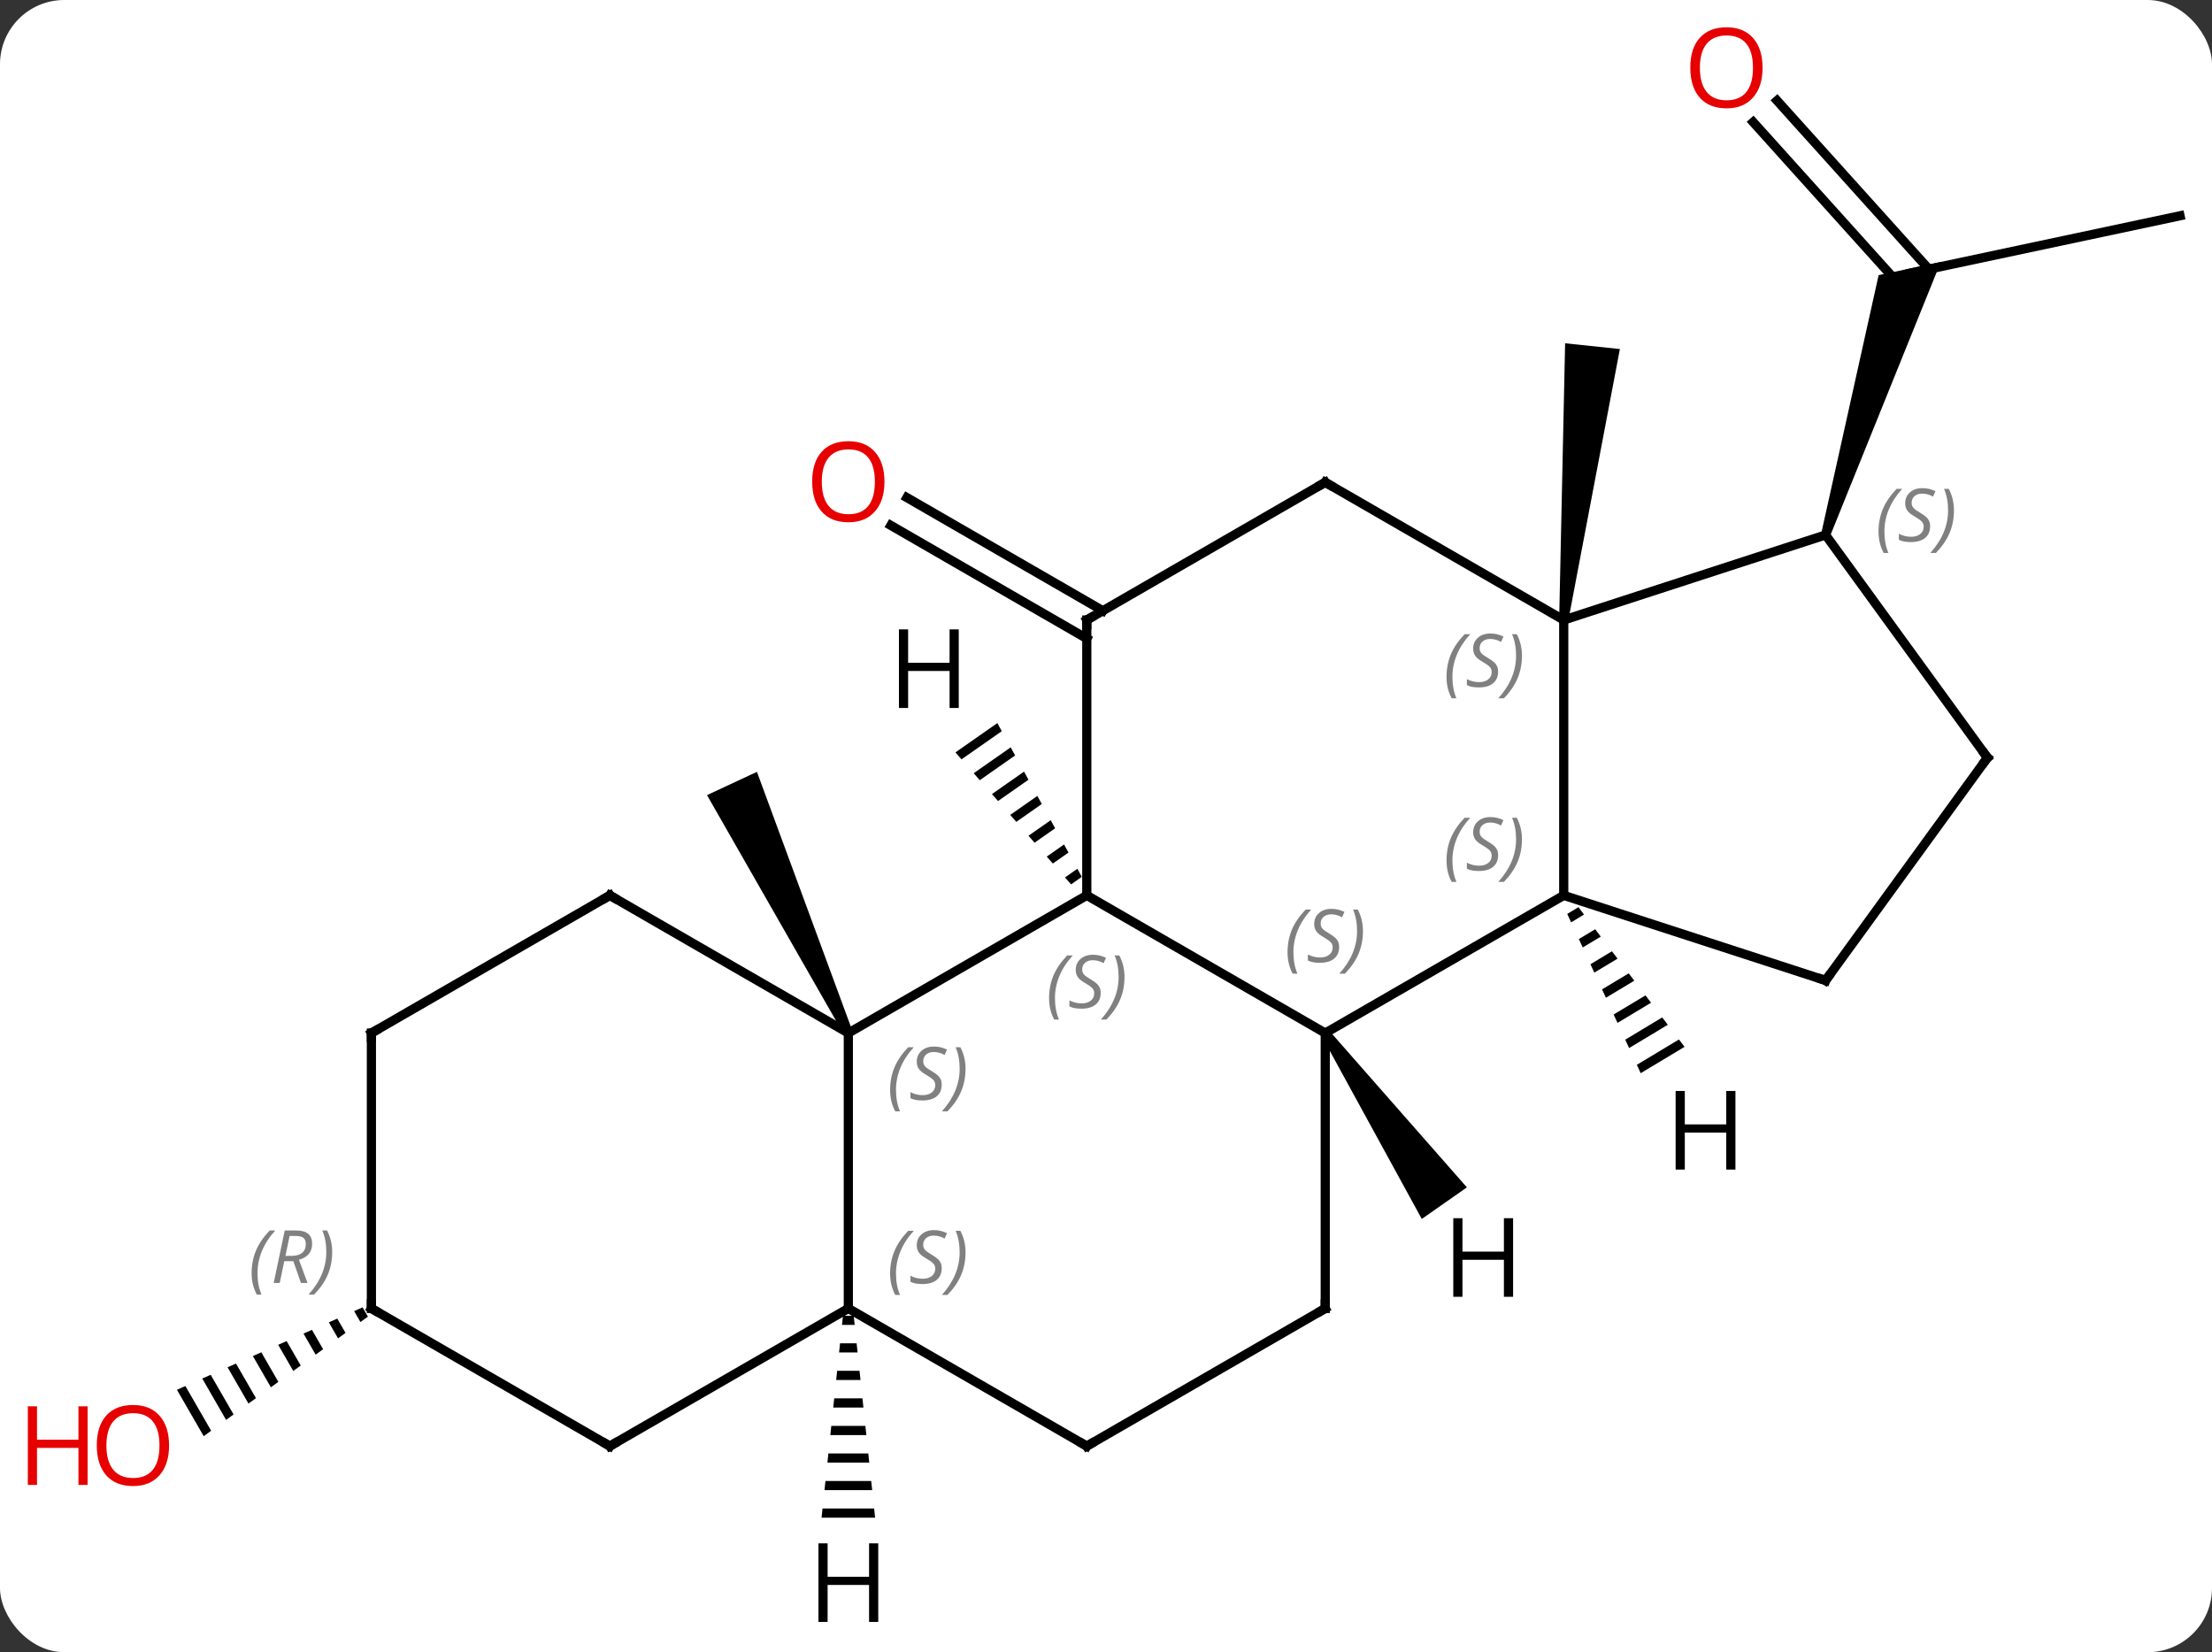 <svg width="241" viewBox="0 0 241 180" style="fill-opacity:1; color-rendering:auto; color-interpolation:auto; text-rendering:auto; stroke:black; stroke-linecap:square; stroke-miterlimit:10; shape-rendering:auto; stroke-opacity:1; fill:black; stroke-dasharray:none; font-weight:normal; stroke-width:1; font-family:'Open Sans'; font-style:normal; stroke-linejoin:miter; font-size:12; stroke-dashoffset:0; image-rendering:auto;" height="180" class="cas-substance-image" xmlns:xlink="http://www.w3.org/1999/xlink" xmlns="http://www.w3.org/2000/svg"><rect x="0" y="0" width="241" height="180" fill="#333333" stroke="none"/><svg class="cas-substance-single-component"><rect y="0" x="0" width="241" stroke="none" ry="7" rx="7" height="180" fill="white" class="cas-substance-group"/><svg y="0" x="0" width="241" viewBox="0 0 241 180" style="fill:black;" height="180" class="cas-substance-single-component-image"><svg><g><g transform="translate(126,90)" style="text-rendering:geometricPrecision; color-rendering:optimizeQuality; color-interpolation:linearRGB; stroke-linecap:butt; image-rendering:optimizeQuality;"><path style="stroke:none;" d="M-33.12 22.337 L-34.026 22.759 L-48.97 -3.373 L-43.532 -5.909 Z"/><line y2="-20.431" y1="-32.758" x2="-7.593" x1="-28.943" style="fill:none;"/><line y2="-23.462" y1="-35.789" x2="-5.843" x1="-27.193" style="fill:none;"/><path style="stroke:none;" d="M44.867 -22.4 L43.873 -22.504 L44.521 -52.6 L50.489 -51.974 Z"/><line y2="-66.492" y1="-60.255" x2="111.516" x1="82.17" style="fill:none;"/><line y2="-79.037" y1="-60.675" x2="67.613" x1="84.147" style="fill:none;"/><line y2="-76.695" y1="-59.084" x2="65.012" x1="80.87" style="fill:none;"/><path style="stroke:none;" d="M73.376 -31.567 L72.424 -31.877 L78.678 -60.024 L85.454 -61.464 Z"/><path style="stroke:none;" d="M-86.497 52.431 L-87.416 52.839 L-86.729 54.032 L-85.915 53.439 L-85.915 53.439 L-86.497 52.431 ZM-89.255 53.655 L-90.174 54.063 L-90.174 54.063 L-89.168 55.808 L-88.355 55.216 L-89.255 53.655 ZM-92.013 54.88 L-92.932 55.288 L-92.932 55.288 L-91.608 57.584 L-91.608 57.584 L-90.795 56.992 L-92.013 54.88 ZM-94.771 56.104 L-95.69 56.512 L-95.69 56.512 L-94.048 59.361 L-94.048 59.361 L-93.234 58.769 L-93.234 58.769 L-94.771 56.104 ZM-97.529 57.329 L-98.448 57.737 L-96.487 61.138 L-95.674 60.545 L-95.674 60.545 L-97.529 57.329 ZM-100.287 58.553 L-101.206 58.961 L-101.206 58.961 L-98.927 62.914 L-98.927 62.914 L-98.114 62.322 L-100.287 58.553 ZM-103.045 59.778 L-103.964 60.186 L-103.964 60.186 L-101.367 64.691 L-100.553 64.098 L-100.553 64.098 L-103.045 59.778 ZM-105.803 61.002 L-106.722 61.41 L-106.722 61.41 L-103.806 66.467 L-102.993 65.875 L-102.993 65.875 L-105.803 61.002 Z"/><line y2="22.548" y1="7.548" x2="18.387" x1="-7.593" style="fill:none;"/><line y2="22.548" y1="7.548" x2="-33.573" x1="-7.593" style="fill:none;"/><line y2="-22.452" y1="7.548" x2="-7.593" x1="-7.593" style="fill:none;"/><line y2="7.548" y1="22.548" x2="44.37" x1="18.387" style="fill:none;"/><line y2="52.548" y1="22.548" x2="18.387" x1="18.387" style="fill:none;"/><line y2="52.548" y1="22.548" x2="-33.573" x1="-33.573" style="fill:none;"/><line y2="7.548" y1="22.548" x2="-59.553" x1="-33.573" style="fill:none;"/><line y2="-37.452" y1="-22.452" x2="18.387" x1="-7.593" style="fill:none;"/><line y2="-22.452" y1="7.548" x2="44.37" x1="44.37" style="fill:none;"/><line y2="16.818" y1="7.548" x2="72.9" x1="44.37" style="fill:none;"/><line y2="67.548" y1="52.548" x2="-7.593" x1="18.387" style="fill:none;"/><line y2="67.548" y1="52.548" x2="-7.593" x1="-33.573" style="fill:none;"/><line y2="67.548" y1="52.548" x2="-59.553" x1="-33.573" style="fill:none;"/><line y2="22.548" y1="7.548" x2="-85.536" x1="-59.553" style="fill:none;"/><line y2="-22.452" y1="-37.452" x2="44.37" x1="18.387" style="fill:none;"/><line y2="-31.722" y1="-22.452" x2="72.9" x1="44.37" style="fill:none;"/><line y2="-7.452" y1="16.818" x2="90.534" x1="72.9" style="fill:none;"/><line y2="52.548" y1="67.548" x2="-85.536" x1="-59.553" style="fill:none;"/><line y2="52.548" y1="22.548" x2="-85.536" x1="-85.536" style="fill:none;"/><line y2="-7.452" y1="-31.722" x2="90.534" x1="72.9" style="fill:none;"/><path style="stroke:none;" d="M-17.338 -11.225 L-21.904 -8.03 L-21.904 -8.03 L-21.241 -7.273 L-16.853 -10.343 L-17.338 -11.225 ZM-15.884 -8.579 L-19.915 -5.76 L-19.251 -5.003 L-15.4 -7.698 L-15.4 -7.698 L-15.884 -8.579 ZM-14.431 -5.934 L-17.925 -3.489 L-17.262 -2.732 L-13.947 -5.052 L-14.431 -5.934 ZM-12.978 -3.288 L-15.936 -1.219 L-15.273 -0.462 L-12.494 -2.406 L-12.494 -2.406 L-12.978 -3.288 ZM-11.525 -0.642 L-13.946 1.052 L-13.946 1.052 L-13.283 1.808 L-11.04 0.239 L-11.525 -0.642 ZM-10.072 2.003 L-11.957 3.322 L-11.957 3.322 L-11.294 4.079 L-9.587 2.885 L-9.587 2.885 L-10.072 2.003 ZM-8.618 4.649 L-9.967 5.593 L-9.304 6.349 L-8.134 5.531 L-8.618 4.649 Z"/><path style="stroke:none;" d="M17.977 22.835 L18.797 22.261 L33.82 39.359 L28.905 42.8 Z"/><path style="stroke:none;" d="M45.973 8.835 L44.754 9.568 L44.754 9.568 L45.175 10.482 L46.581 9.636 L46.581 9.636 L45.973 8.835 ZM47.798 11.237 L46.018 12.308 L46.439 13.222 L48.407 12.038 L47.798 11.237 ZM49.624 13.639 L47.281 15.048 L47.702 15.961 L50.233 14.44 L49.624 13.639 ZM51.45 16.041 L48.545 17.788 L48.545 17.788 L48.966 18.701 L48.966 18.701 L52.058 16.841 L52.058 16.841 L51.45 16.041 ZM53.275 18.442 L49.808 20.528 L49.808 20.528 L50.229 21.441 L53.884 19.243 L53.275 18.442 ZM55.101 20.844 L51.072 23.268 L51.493 24.181 L51.493 24.181 L55.709 21.645 L55.709 21.645 L55.101 20.844 ZM56.926 23.246 L52.335 26.008 L52.335 26.008 L52.756 26.921 L57.535 24.047 L57.535 24.047 L56.926 23.246 Z"/><path style="stroke:none;" d="M-34.157 53.345 L-34.263 54.345 L-32.883 54.345 L-32.989 53.345 ZM-34.475 56.345 L-34.581 57.345 L-32.565 57.345 L-32.671 56.345 ZM-34.793 59.345 L-34.899 60.345 L-32.247 60.345 L-32.353 59.345 ZM-35.111 62.345 L-35.217 63.345 L-31.929 63.345 L-32.035 62.345 ZM-35.429 65.345 L-35.535 66.345 L-31.611 66.345 L-31.717 65.345 ZM-35.747 68.345 L-35.853 69.345 L-31.293 69.345 L-31.399 68.345 ZM-36.065 71.345 L-36.171 72.345 L-30.975 72.345 L-31.081 71.345 ZM-36.383 74.345 L-36.489 75.345 L-30.657 75.345 L-30.763 74.345 Z"/></g><g transform="translate(126,90)" style="fill:rgb(230,0,0); text-rendering:geometricPrecision; color-rendering:optimizeQuality; image-rendering:optimizeQuality; font-family:'Open Sans'; stroke:rgb(230,0,0); color-interpolation:linearRGB;"><path style="stroke:none;" d="M-29.636 -37.522 Q-29.636 -35.46 -30.675 -34.28 Q-31.714 -33.1 -33.557 -33.1 Q-35.448 -33.1 -36.479 -34.264 Q-37.511 -35.429 -37.511 -37.538 Q-37.511 -39.632 -36.479 -40.78 Q-35.448 -41.929 -33.557 -41.929 Q-31.698 -41.929 -30.667 -40.757 Q-29.636 -39.585 -29.636 -37.522 ZM-36.464 -37.522 Q-36.464 -35.788 -35.721 -34.882 Q-34.979 -33.975 -33.557 -33.975 Q-32.136 -33.975 -31.409 -34.874 Q-30.682 -35.772 -30.682 -37.522 Q-30.682 -39.257 -31.409 -40.147 Q-32.136 -41.038 -33.557 -41.038 Q-34.979 -41.038 -35.721 -40.139 Q-36.464 -39.241 -36.464 -37.522 Z"/><path style="stroke:none;" d="M66.034 -82.618 Q66.034 -80.556 64.995 -79.376 Q63.956 -78.196 62.113 -78.196 Q60.222 -78.196 59.191 -79.361 Q58.16 -80.525 58.16 -82.634 Q58.16 -84.728 59.191 -85.876 Q60.222 -87.025 62.113 -87.025 Q63.972 -87.025 65.003 -85.853 Q66.034 -84.681 66.034 -82.618 ZM59.206 -82.618 Q59.206 -80.884 59.949 -79.978 Q60.691 -79.071 62.113 -79.071 Q63.535 -79.071 64.261 -79.97 Q64.988 -80.868 64.988 -82.618 Q64.988 -84.353 64.261 -85.243 Q63.535 -86.134 62.113 -86.134 Q60.691 -86.134 59.949 -85.236 Q59.206 -84.337 59.206 -82.618 Z"/><path style="stroke:none;" d="M-107.579 67.478 Q-107.579 69.54 -108.618 70.72 Q-109.657 71.9 -111.5 71.9 Q-113.391 71.9 -114.422 70.736 Q-115.454 69.571 -115.454 67.462 Q-115.454 65.368 -114.422 64.22 Q-113.391 63.071 -111.5 63.071 Q-109.641 63.071 -108.61 64.243 Q-107.579 65.415 -107.579 67.478 ZM-114.407 67.478 Q-114.407 69.212 -113.664 70.118 Q-112.922 71.025 -111.5 71.025 Q-110.079 71.025 -109.352 70.126 Q-108.625 69.228 -108.625 67.478 Q-108.625 65.743 -109.352 64.853 Q-110.079 63.962 -111.5 63.962 Q-112.922 63.962 -113.664 64.861 Q-114.407 65.759 -114.407 67.478 Z"/><path style="stroke:none;" d="M-116.454 71.775 L-117.454 71.775 L-117.454 67.743 L-121.969 67.743 L-121.969 71.775 L-122.969 71.775 L-122.969 63.212 L-121.969 63.212 L-121.969 66.853 L-117.454 66.853 L-117.454 63.212 L-116.454 63.212 L-116.454 71.775 Z"/></g><g transform="translate(126,90)" style="font-size:8.4px; fill:gray; text-rendering:geometricPrecision; image-rendering:optimizeQuality; color-rendering:optimizeQuality; font-family:'Open Sans'; font-style:italic; stroke:gray; color-interpolation:linearRGB;"><path style="stroke:none;" d="M-11.701 18.751 Q-11.701 17.423 -11.233 16.298 Q-10.764 15.173 -9.733 14.095 L-9.123 14.095 Q-10.092 15.157 -10.576 16.329 Q-11.061 17.501 -11.061 18.735 Q-11.061 20.064 -10.623 21.079 L-11.139 21.079 Q-11.701 20.048 -11.701 18.751 ZM-6.079 18.157 Q-6.079 18.985 -6.626 19.439 Q-7.173 19.892 -8.173 19.892 Q-8.579 19.892 -8.892 19.837 Q-9.204 19.782 -9.485 19.642 L-9.485 18.985 Q-8.86 19.314 -8.157 19.314 Q-7.532 19.314 -7.157 19.017 Q-6.782 18.72 -6.782 18.204 Q-6.782 17.892 -6.985 17.665 Q-7.188 17.439 -7.751 17.11 Q-8.345 16.782 -8.571 16.454 Q-8.798 16.126 -8.798 15.673 Q-8.798 14.939 -8.282 14.478 Q-7.766 14.017 -6.923 14.017 Q-6.548 14.017 -6.212 14.095 Q-5.876 14.173 -5.501 14.345 L-5.766 14.939 Q-6.016 14.782 -6.337 14.696 Q-6.657 14.611 -6.923 14.611 Q-7.454 14.611 -7.774 14.884 Q-8.095 15.157 -8.095 15.626 Q-8.095 15.829 -8.024 15.978 Q-7.954 16.126 -7.813 16.259 Q-7.673 16.392 -7.251 16.642 Q-6.688 16.985 -6.485 17.181 Q-6.282 17.376 -6.181 17.61 Q-6.079 17.845 -6.079 18.157 ZM-3.485 16.439 Q-3.485 17.767 -3.961 18.9 Q-4.438 20.032 -5.453 21.079 L-6.063 21.079 Q-4.125 18.923 -4.125 16.439 Q-4.125 15.111 -4.563 14.095 L-4.047 14.095 Q-3.485 15.157 -3.485 16.439 Z"/><path style="stroke:none;" d="M14.279 13.751 Q14.279 12.423 14.748 11.298 Q15.216 10.173 16.247 9.095 L16.857 9.095 Q15.888 10.157 15.404 11.329 Q14.919 12.501 14.919 13.736 Q14.919 15.064 15.357 16.079 L14.841 16.079 Q14.279 15.048 14.279 13.751 ZM19.901 13.157 Q19.901 13.986 19.354 14.439 Q18.808 14.892 17.808 14.892 Q17.401 14.892 17.089 14.837 Q16.776 14.782 16.495 14.642 L16.495 13.986 Q17.12 14.314 17.823 14.314 Q18.448 14.314 18.823 14.017 Q19.198 13.72 19.198 13.204 Q19.198 12.892 18.995 12.665 Q18.792 12.439 18.229 12.111 Q17.636 11.782 17.409 11.454 Q17.183 11.126 17.183 10.673 Q17.183 9.939 17.698 9.478 Q18.214 9.017 19.058 9.017 Q19.433 9.017 19.768 9.095 Q20.104 9.173 20.479 9.345 L20.214 9.939 Q19.964 9.782 19.643 9.696 Q19.323 9.611 19.058 9.611 Q18.526 9.611 18.206 9.884 Q17.886 10.157 17.886 10.626 Q17.886 10.829 17.956 10.978 Q18.026 11.126 18.167 11.259 Q18.308 11.392 18.729 11.642 Q19.292 11.986 19.495 12.181 Q19.698 12.376 19.8 12.611 Q19.901 12.845 19.901 13.157 ZM22.496 11.439 Q22.496 12.767 22.019 13.9 Q21.543 15.032 20.527 16.079 L19.918 16.079 Q21.855 13.923 21.855 11.439 Q21.855 10.111 21.418 9.095 L21.933 9.095 Q22.496 10.157 22.496 11.439 Z"/><path style="stroke:none;" d="M-29.021 28.751 Q-29.021 27.423 -28.552 26.298 Q-28.084 25.173 -27.052 24.095 L-26.443 24.095 Q-27.412 25.157 -27.896 26.329 Q-28.381 27.501 -28.381 28.735 Q-28.381 30.064 -27.943 31.079 L-28.459 31.079 Q-29.021 30.048 -29.021 28.751 ZM-23.399 28.157 Q-23.399 28.985 -23.945 29.439 Q-24.492 29.892 -25.492 29.892 Q-25.899 29.892 -26.211 29.837 Q-26.524 29.782 -26.805 29.642 L-26.805 28.985 Q-26.18 29.314 -25.477 29.314 Q-24.852 29.314 -24.477 29.017 Q-24.102 28.72 -24.102 28.204 Q-24.102 27.892 -24.305 27.665 Q-24.508 27.439 -25.07 27.11 Q-25.664 26.782 -25.891 26.454 Q-26.117 26.126 -26.117 25.673 Q-26.117 24.939 -25.602 24.478 Q-25.086 24.017 -24.242 24.017 Q-23.867 24.017 -23.532 24.095 Q-23.195 24.173 -22.82 24.345 L-23.086 24.939 Q-23.336 24.782 -23.657 24.696 Q-23.977 24.61 -24.242 24.61 Q-24.774 24.61 -25.094 24.884 Q-25.414 25.157 -25.414 25.626 Q-25.414 25.829 -25.344 25.978 Q-25.274 26.126 -25.133 26.259 Q-24.992 26.392 -24.57 26.642 Q-24.008 26.985 -23.805 27.181 Q-23.602 27.376 -23.5 27.61 Q-23.399 27.845 -23.399 28.157 ZM-20.804 26.439 Q-20.804 27.767 -21.281 28.899 Q-21.757 30.032 -22.773 31.079 L-23.382 31.079 Q-21.445 28.923 -21.445 26.439 Q-21.445 25.11 -21.882 24.095 L-21.367 24.095 Q-20.804 25.157 -20.804 26.439 Z"/></g><g transform="translate(126,90)" style="stroke-linecap:butt; font-size:8.4px; text-rendering:geometricPrecision; image-rendering:optimizeQuality; color-rendering:optimizeQuality; font-family:'Open Sans'; font-style:italic; color-interpolation:linearRGB; stroke-miterlimit:5;"><path style="fill:none;" d="M-7.593 -21.952 L-7.593 -22.452 L-7.16 -22.702"/><path style="fill:gray; stroke:none;" d="M31.601 3.751 Q31.601 2.423 32.07 1.298 Q32.539 0.173 33.57 -0.905 L34.179 -0.905 Q33.211 0.157 32.726 1.329 Q32.242 2.501 32.242 3.735 Q32.242 5.064 32.679 6.079 L32.164 6.079 Q31.601 5.048 31.601 3.751 ZM37.224 3.157 Q37.224 3.985 36.677 4.439 Q36.13 4.892 35.13 4.892 Q34.724 4.892 34.411 4.837 Q34.099 4.782 33.818 4.642 L33.818 3.985 Q34.443 4.314 35.146 4.314 Q35.771 4.314 36.146 4.017 Q36.521 3.72 36.521 3.204 Q36.521 2.892 36.318 2.665 Q36.114 2.438 35.552 2.11 Q34.958 1.782 34.732 1.454 Q34.505 1.126 34.505 0.673 Q34.505 -0.061 35.021 -0.522 Q35.536 -0.983 36.38 -0.983 Q36.755 -0.983 37.091 -0.905 Q37.427 -0.827 37.802 -0.655 L37.536 -0.061 Q37.286 -0.218 36.966 -0.304 Q36.646 -0.39 36.38 -0.39 Q35.849 -0.39 35.529 -0.116 Q35.208 0.157 35.208 0.626 Q35.208 0.829 35.279 0.978 Q35.349 1.126 35.489 1.259 Q35.63 1.392 36.052 1.642 Q36.614 1.985 36.818 2.181 Q37.021 2.376 37.122 2.61 Q37.224 2.845 37.224 3.157 ZM39.818 1.438 Q39.818 2.767 39.342 3.899 Q38.865 5.032 37.85 6.079 L37.24 6.079 Q39.178 3.923 39.178 1.438 Q39.178 0.11 38.74 -0.905 L39.256 -0.905 Q39.818 0.157 39.818 1.438 Z"/><path style="fill:none;" d="M18.387 52.048 L18.387 52.548 L17.954 52.798"/><path style="fill:gray; stroke:none;" d="M-29.021 48.751 Q-29.021 47.423 -28.552 46.298 Q-28.084 45.173 -27.052 44.095 L-26.443 44.095 Q-27.412 45.157 -27.896 46.329 Q-28.381 47.501 -28.381 48.736 Q-28.381 50.064 -27.943 51.079 L-28.459 51.079 Q-29.021 50.048 -29.021 48.751 ZM-23.399 48.157 Q-23.399 48.986 -23.945 49.439 Q-24.492 49.892 -25.492 49.892 Q-25.899 49.892 -26.211 49.837 Q-26.524 49.782 -26.805 49.642 L-26.805 48.986 Q-26.18 49.314 -25.477 49.314 Q-24.852 49.314 -24.477 49.017 Q-24.102 48.72 -24.102 48.204 Q-24.102 47.892 -24.305 47.665 Q-24.508 47.439 -25.07 47.111 Q-25.664 46.782 -25.891 46.454 Q-26.117 46.126 -26.117 45.673 Q-26.117 44.939 -25.602 44.478 Q-25.086 44.017 -24.242 44.017 Q-23.867 44.017 -23.532 44.095 Q-23.195 44.173 -22.82 44.345 L-23.086 44.939 Q-23.336 44.782 -23.657 44.697 Q-23.977 44.611 -24.242 44.611 Q-24.774 44.611 -25.094 44.884 Q-25.414 45.157 -25.414 45.626 Q-25.414 45.829 -25.344 45.978 Q-25.274 46.126 -25.133 46.259 Q-24.992 46.392 -24.57 46.642 Q-24.008 46.986 -23.805 47.181 Q-23.602 47.376 -23.5 47.611 Q-23.399 47.845 -23.399 48.157 ZM-20.804 46.439 Q-20.804 47.767 -21.281 48.9 Q-21.757 50.032 -22.773 51.079 L-23.382 51.079 Q-21.445 48.923 -21.445 46.439 Q-21.445 45.111 -21.882 44.095 L-21.367 44.095 Q-20.804 45.157 -20.804 46.439 Z"/><path style="fill:none;" d="M-59.12 7.798 L-59.553 7.548 L-59.986 7.798"/><path style="fill:none;" d="M17.954 -37.202 L18.387 -37.452 L18.82 -37.202"/><path style="fill:gray; stroke:none;" d="M31.601 -16.249 Q31.601 -17.577 32.07 -18.702 Q32.539 -19.827 33.57 -20.905 L34.179 -20.905 Q33.211 -19.843 32.726 -18.671 Q32.242 -17.499 32.242 -16.264 Q32.242 -14.936 32.679 -13.921 L32.164 -13.921 Q31.601 -14.952 31.601 -16.249 ZM37.224 -16.843 Q37.224 -16.014 36.677 -15.561 Q36.13 -15.108 35.13 -15.108 Q34.724 -15.108 34.411 -15.163 Q34.099 -15.217 33.818 -15.358 L33.818 -16.014 Q34.443 -15.686 35.146 -15.686 Q35.771 -15.686 36.146 -15.983 Q36.521 -16.28 36.521 -16.796 Q36.521 -17.108 36.318 -17.335 Q36.114 -17.561 35.552 -17.889 Q34.958 -18.218 34.732 -18.546 Q34.505 -18.874 34.505 -19.327 Q34.505 -20.061 35.021 -20.522 Q35.536 -20.983 36.38 -20.983 Q36.755 -20.983 37.091 -20.905 Q37.427 -20.827 37.802 -20.655 L37.536 -20.061 Q37.286 -20.218 36.966 -20.303 Q36.646 -20.389 36.38 -20.389 Q35.849 -20.389 35.529 -20.116 Q35.208 -19.843 35.208 -19.374 Q35.208 -19.171 35.279 -19.022 Q35.349 -18.874 35.489 -18.741 Q35.63 -18.608 36.052 -18.358 Q36.614 -18.014 36.818 -17.819 Q37.021 -17.624 37.122 -17.389 Q37.224 -17.155 37.224 -16.843 ZM39.818 -18.561 Q39.818 -17.233 39.342 -16.1 Q38.865 -14.967 37.85 -13.921 L37.24 -13.921 Q39.178 -16.077 39.178 -18.561 Q39.178 -19.889 38.74 -20.905 L39.256 -20.905 Q39.818 -19.843 39.818 -18.561 Z"/><path style="fill:none;" d="M72.424 16.663 L72.9 16.818 L73.194 16.413"/><path style="fill:none;" d="M-7.16 67.298 L-7.593 67.548 L-8.026 67.298"/><path style="fill:none;" d="M-59.12 67.298 L-59.553 67.548 L-59.986 67.298"/><path style="fill:none;" d="M-85.103 22.298 L-85.536 22.548 L-85.536 23.048"/><path style="fill:gray; stroke:none;" d="M78.668 -32.084 Q78.668 -33.412 79.137 -34.537 Q79.606 -35.662 80.637 -36.74 L81.246 -36.74 Q80.278 -35.677 79.793 -34.505 Q79.309 -33.334 79.309 -32.099 Q79.309 -30.771 79.746 -29.755 L79.231 -29.755 Q78.668 -30.787 78.668 -32.084 ZM84.291 -32.677 Q84.291 -31.849 83.744 -31.396 Q83.197 -30.943 82.197 -30.943 Q81.791 -30.943 81.478 -30.997 Q81.166 -31.052 80.885 -31.193 L80.885 -31.849 Q81.51 -31.521 82.213 -31.521 Q82.838 -31.521 83.213 -31.818 Q83.588 -32.115 83.588 -32.63 Q83.588 -32.943 83.385 -33.169 Q83.181 -33.396 82.619 -33.724 Q82.025 -34.052 81.799 -34.38 Q81.572 -34.709 81.572 -35.162 Q81.572 -35.896 82.088 -36.357 Q82.603 -36.818 83.447 -36.818 Q83.822 -36.818 84.158 -36.74 Q84.494 -36.662 84.869 -36.49 L84.603 -35.896 Q84.353 -36.052 84.033 -36.138 Q83.713 -36.224 83.447 -36.224 Q82.916 -36.224 82.596 -35.951 Q82.275 -35.677 82.275 -35.209 Q82.275 -35.005 82.346 -34.857 Q82.416 -34.709 82.556 -34.576 Q82.697 -34.443 83.119 -34.193 Q83.681 -33.849 83.885 -33.654 Q84.088 -33.459 84.189 -33.224 Q84.291 -32.99 84.291 -32.677 ZM86.885 -34.396 Q86.885 -33.068 86.409 -31.935 Q85.932 -30.802 84.917 -29.755 L84.307 -29.755 Q86.245 -31.912 86.245 -34.396 Q86.245 -35.724 85.807 -36.74 L86.323 -36.74 Q86.885 -35.677 86.885 -34.396 Z"/><path style="fill:none;" d="M90.24 -7.048 L90.534 -7.452 L90.24 -7.856"/><path style="fill:none;" d="M-85.103 52.798 L-85.536 52.548 L-85.536 52.048"/><path style="fill:gray; stroke:none;" d="M-98.585 48.712 Q-98.585 47.384 -98.116 46.259 Q-97.647 45.134 -96.616 44.056 L-96.007 44.056 Q-96.976 45.118 -97.46 46.29 Q-97.944 47.462 -97.944 48.697 Q-97.944 50.025 -97.507 51.04 L-98.022 51.04 Q-98.585 50.009 -98.585 48.712 ZM-95.025 47.4 L-95.525 49.775 L-96.181 49.775 L-94.978 44.056 L-93.728 44.056 Q-91.994 44.056 -91.994 45.493 Q-91.994 46.853 -93.431 47.243 L-92.494 49.775 L-93.212 49.775 L-94.04 47.4 L-95.025 47.4 ZM-94.447 44.65 Q-94.837 46.572 -94.9 46.822 L-94.244 46.822 Q-93.494 46.822 -93.087 46.493 Q-92.681 46.165 -92.681 45.54 Q-92.681 45.072 -92.939 44.861 Q-93.197 44.65 -93.79 44.65 L-94.447 44.65 ZM-89.808 46.4 Q-89.808 47.728 -90.284 48.861 Q-90.761 49.993 -91.776 51.04 L-92.386 51.04 Q-90.448 48.884 -90.448 46.4 Q-90.448 45.072 -90.886 44.056 L-90.37 44.056 Q-89.808 45.118 -89.808 46.4 Z"/><path style="stroke:none;" d="M-21.543 -12.869 L-22.543 -12.869 L-22.543 -16.9 L-27.059 -16.9 L-27.059 -12.869 L-28.059 -12.869 L-28.059 -21.431 L-27.059 -21.431 L-27.059 -17.791 L-22.543 -17.791 L-22.543 -21.431 L-21.543 -21.431 L-21.543 -12.869 Z"/><path style="stroke:none;" d="M38.853 51.28 L37.853 51.28 L37.853 47.249 L33.337 47.249 L33.337 51.28 L32.337 51.28 L32.337 42.718 L33.337 42.718 L33.337 46.358 L37.853 46.358 L37.853 42.718 L38.853 42.718 L38.853 51.28 Z"/><path style="stroke:none;" d="M63.078 37.42 L62.078 37.42 L62.078 33.389 L57.562 33.389 L57.562 37.42 L56.562 37.42 L56.562 28.858 L57.562 28.858 L57.562 32.498 L62.078 32.498 L62.078 28.858 L63.078 28.858 L63.078 37.42 Z"/><path style="stroke:none;" d="M-30.315 86.704 L-31.315 86.704 L-31.315 82.673 L-35.831 82.673 L-35.831 86.704 L-36.831 86.704 L-36.831 78.142 L-35.831 78.142 L-35.831 81.782 L-31.315 81.782 L-31.315 78.142 L-30.315 78.142 L-30.315 86.704 Z"/></g></g></svg></svg></svg></svg>